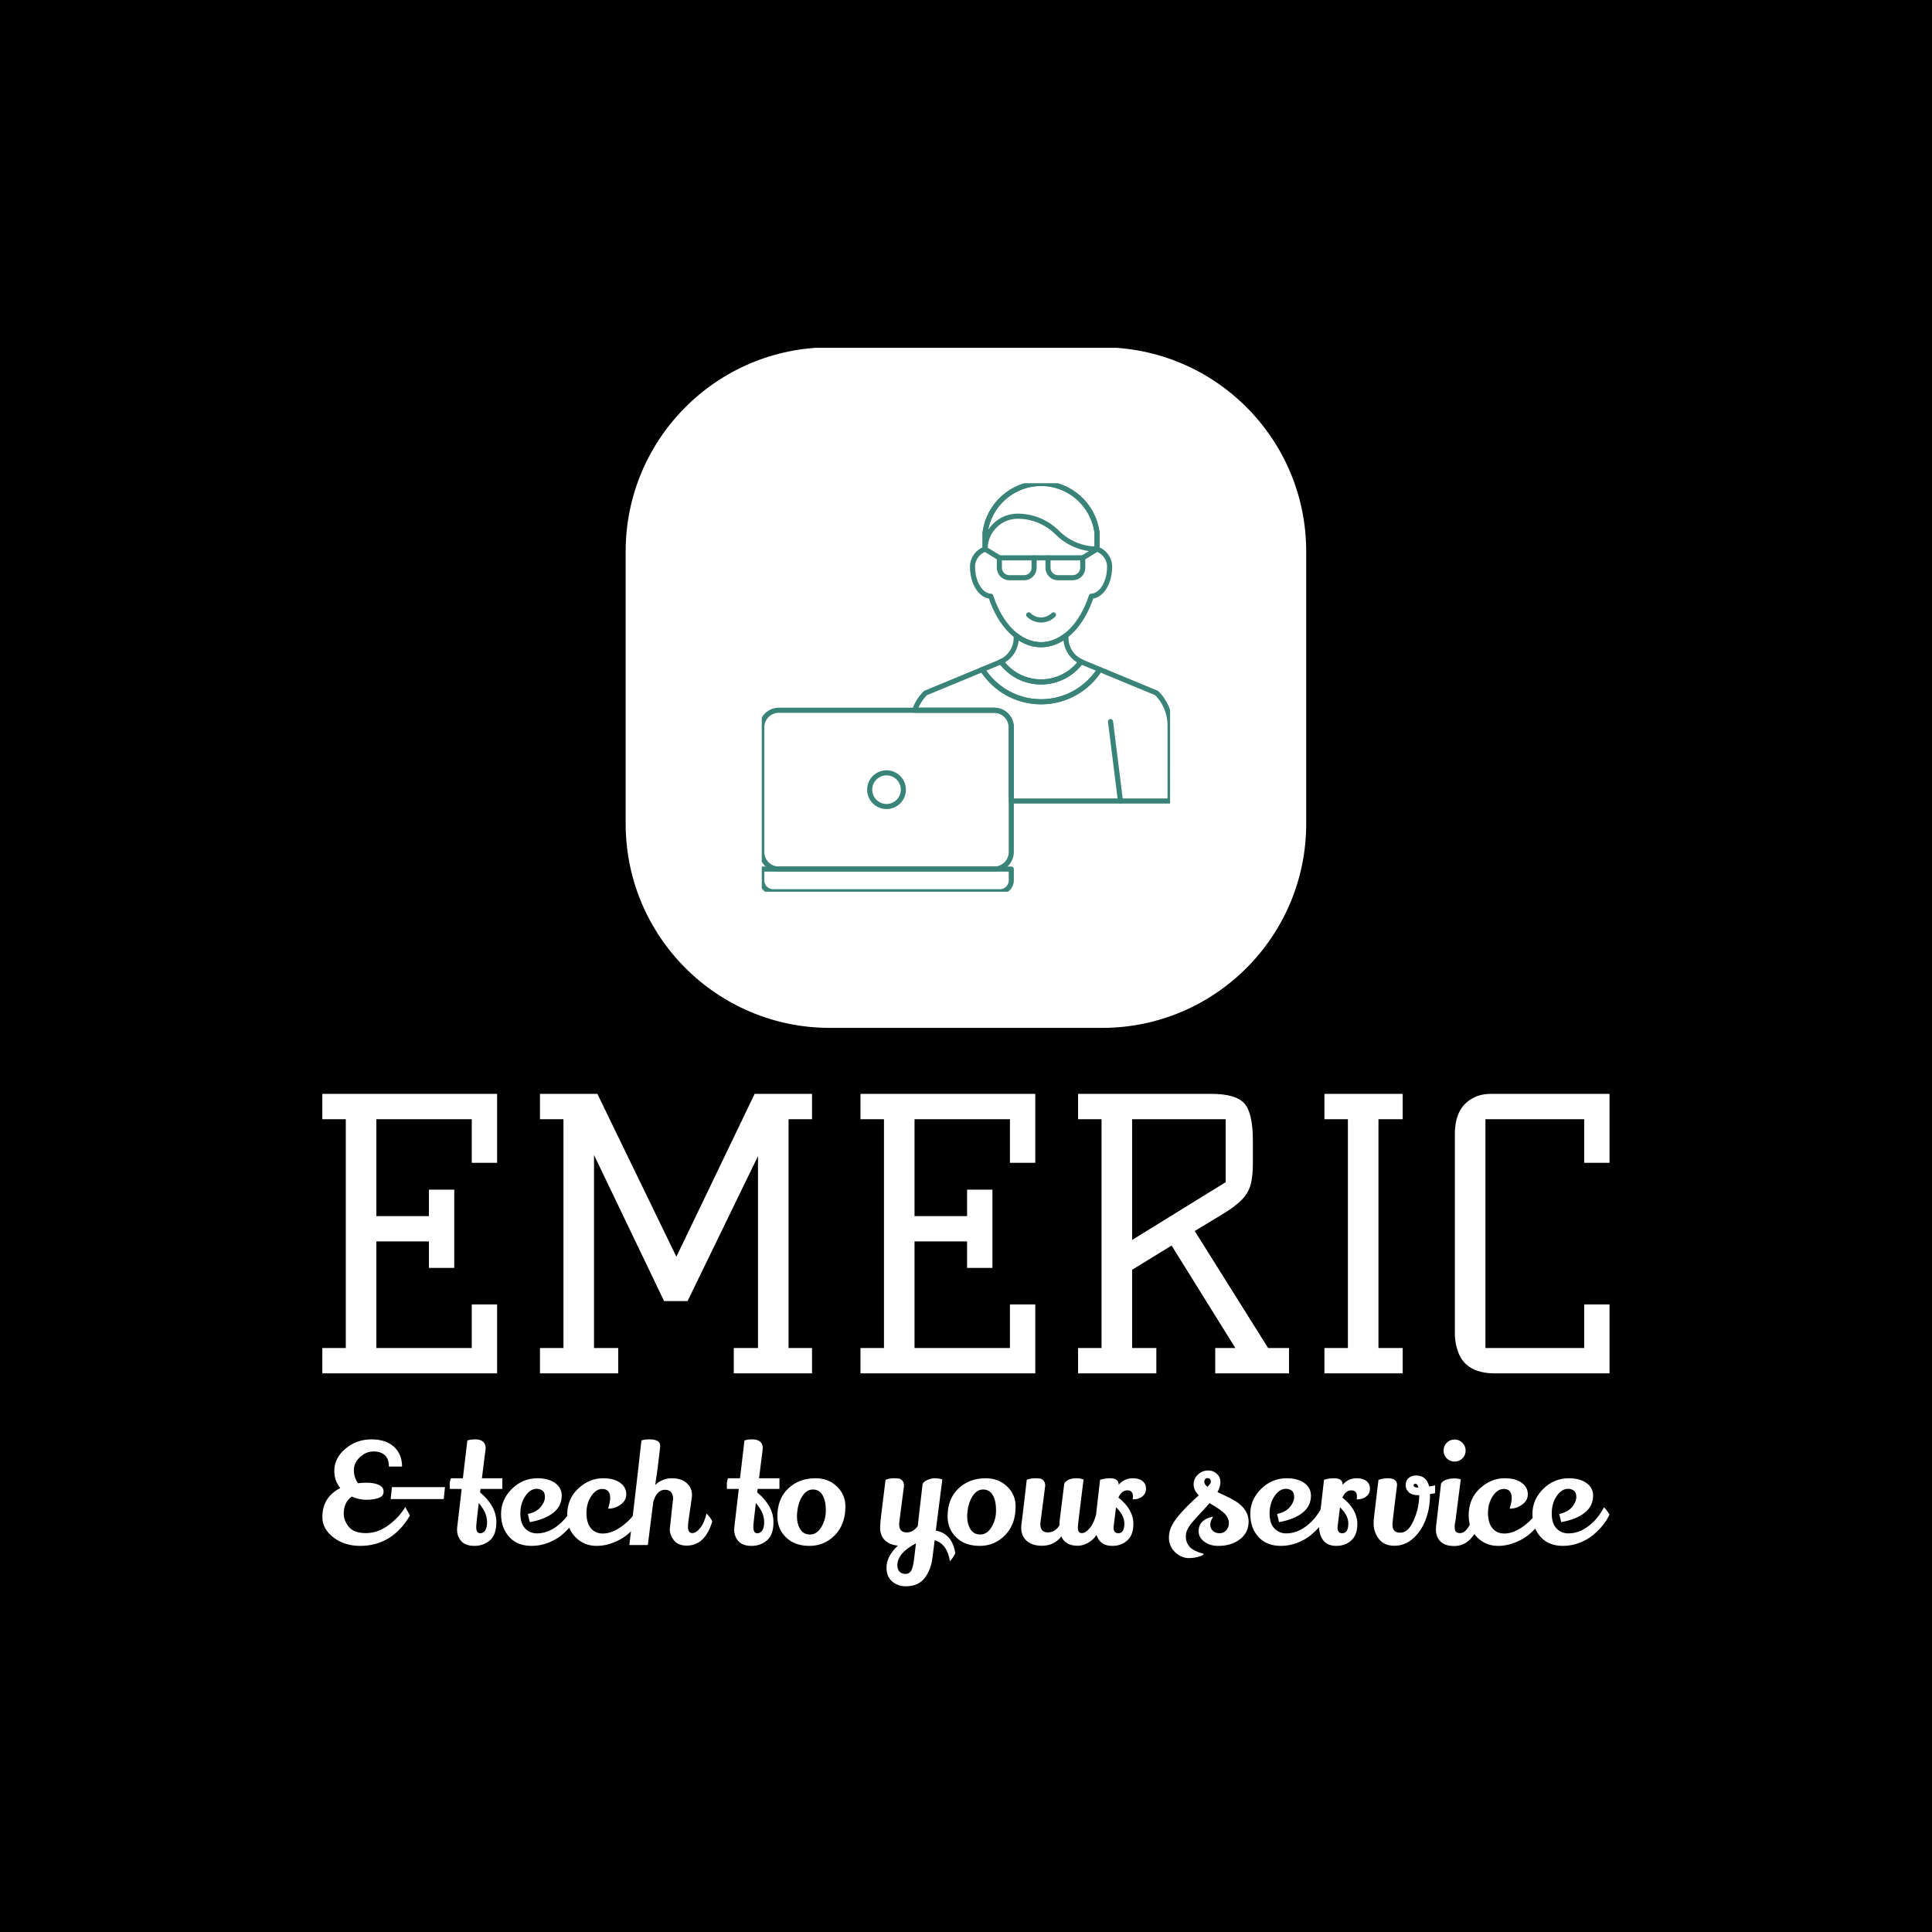 <svg xmlns="http://www.w3.org/2000/svg" version="1.1" xmlns:xlink="http://www.w3.org/1999/xlink" xmlns:svgjs="http://svgjs.dev/svgjs" width="1500" height="1500" viewBox="0 0 1500 1500"><rect width="1500" height="1500" fill="#000000"></rect><g transform="matrix(0.667,0,0,0.667,249.695,270.056)"><svg viewBox="0 0 257 247" data-background-color="#398378" preserveAspectRatio="xMidYMid meet" height="1441" width="1500" xmlns="http://www.w3.org/2000/svg" xmlns:xlink="http://www.w3.org/1999/xlink"><g id="tight-bounds" transform="matrix(1,0,0,1,0.078,-0.1)"><svg viewBox="0 0 256.843 247.2" height="247.2" width="256.843"><g><svg viewBox="0 0 395.52 380.67" height="247.2" width="256.843"><g transform="matrix(1,0,0,1,0,229.371)"><svg viewBox="0 0 395.52 151.299" height="151.299" width="395.52"><g id="textblocktransform"><svg viewBox="0 0 395.52 151.299" height="151.299" width="395.52" id="textblock"><g><svg viewBox="0 0 395.52 85.883" height="85.883" width="395.52"><g transform="matrix(1,0,0,1,0,0)"><svg width="395.52" viewBox="3.25 -37.5 172.69 37.5" height="85.883" data-palette-color="#31c48d"><path d="M17.55-24.65L20.95-24.65 20.95-14.15 17.55-14.15 17.55-17.7 10.5-17.7 10.5-3.4 23.3-3.4 23.3-9.25 26.7-9.25 26.7 0 3.25 0 3.25-3.4 6.4-3.4 6.4-34.1 3.25-34.1 3.25-37.5 26.7-37.5 26.7-28.25 23.3-28.25 23.3-34.1 10.5-34.1 10.5-21.1 17.55-21.1 17.55-24.65ZM35.6-34.1L32.45-34.1 32.45-37.5 40.15-37.5 50.75-15.65 61.25-37.5 68.95-37.5 68.95-34.1 65.8-34.1 65.8-3.4 68.95-3.4 68.95 0 58.45 0 58.45-3.4 61.7-3.4 61.7-29.15 52.25-9.7 49.1-9.7 39.7-29.3 39.7-3.4 42.95-3.4 42.95 0 32.45 0 32.45-3.4 35.6-3.4 35.6-34.1ZM89.75-24.65L93.15-24.65 93.15-14.15 89.75-14.15 89.75-17.7 82.7-17.7 82.7-3.4 95.5-3.4 95.5-9.25 98.9-9.25 98.9 0 75.45 0 75.45-3.4 78.6-3.4 78.6-34.1 75.45-34.1 75.45-37.5 98.9-37.5 98.9-28.25 95.5-28.25 95.5-34.1 82.7-34.1 82.7-21.1 89.75-21.1 89.75-24.65ZM130.14-3.4L132.94-3.4 132.94 0 123.04 0 123.04-3.4 125.74-3.4 117.19-17.15 111.89-13.9 111.89-3.4 115.14-3.4 115.14 0 104.64 0 104.64-3.4 107.79-3.4 107.79-34.1 104.64-34.1 104.64-37.5 122.49-37.5Q125.79-37.5 126.94-36.23 128.09-34.95 128.09-31.25L128.09-31.25 128.09-28.15Q128.09-26.25 127.74-25.15 127.39-24.05 126.49-23.18 125.59-22.3 124.09-21.4 122.59-20.5 120.29-19.1L120.29-19.1 130.14-3.4ZM111.89-34.1L111.89-17.9 124.44-25.65 124.44-34.1 111.89-34.1ZM144.94-34.1L144.94-3.4 148.19-3.4 148.19 0 137.69 0 137.69-3.4 140.84-3.4 140.84-34.1 137.69-34.1 137.69-37.5 148.19-37.5 148.19-34.1 144.94-34.1ZM172.54-3.4L172.54-9.25 175.94-9.25 175.94 0 160.59 0Q156.39 0 155.49-3.3L155.49-3.3Q155.19-4.25 155.19-5.35L155.19-5.35 155.19-32.1Q155.19-35.75 157.74-37L157.74-37Q158.69-37.5 160.09-37.5L160.09-37.5 175.94-37.5 175.94-28.25 172.54-28.25 172.54-34.1 159.29-34.1 159.29-3.4 172.54-3.4Z" opacity="1" transform="matrix(1,0,0,1,0,0)" fill="#ffffff" class="wordmark-text-0" data-fill-palette-color="primary" id="text-0"></path></svg></g></svg></g><g transform="matrix(1,0,0,1,0,106.158)"><svg viewBox="0 0 395.52 45.141" height="45.141" width="395.52"><g transform="matrix(1,0,0,1,0,0)"><svg width="395.52" viewBox="1.1 -38.05 463.45 52.9" height="45.141" data-palette-color="#adbfb8"><path d="M11.7-17.45L11.7-17.45Q8.8-15.4 8.8-11.35L8.8-11.35Q8.8-8.8 10.63-6.55 12.45-4.3 16.8-4.3 21.15-4.3 25.05-7.25 28.95-10.2 30.95-13.7L30.95-13.7 32.65-10.65Q26.2 0.3 14.7 0.3L14.7 0.3Q9 0.3 5.05-2.78 1.1-5.85 1.1-10L1.1-10Q1.1-17.25 7.55-20.5L7.55-20.5Q5.4-23.15 5.4-26.7L5.4-26.7Q5.4-31.35 9.43-34.7 13.45-38.05 18.75-38.05 24.05-38.05 26.93-35.35 29.8-32.65 29.8-28.25L29.8-28.25 25.05-28.25Q25.1-30.95 23.63-32.33 22.15-33.7 19.53-33.7 16.9-33.7 14.8-31.8L14.8-31.8Q12.45-29.75 12.45-27 12.45-24.25 13.95-22.25L13.95-22.25Q18.95-22.85 21.55-21.6L21.55-21.6Q23.15-20.85 23.15-19.23 23.15-17.6 21.33-16.95 19.5-16.3 16.95-16.3 14.4-16.3 11.7-17.45ZM25.7-16.55L26.15-20.85 45.25-20.85 44.8-16.55 25.7-16.55ZM59.9-34.8L59.9-34.8Q59.9-34.5 58.55-24.05L58.55-24.05 65.9-24.05 65.9-20.2 58.05-20.2 57.9-18.95Q63.75-14.05 63.75-8.25L63.75-8.25Q63.75-3.7 61.42-1.7 59.1 0.3 55.85 0.3 52.6 0.3 51.1-1.43 49.6-3.15 49.6-5.6L49.6-5.6Q49.6-6.15 49.7-6.8L49.7-6.8 51.25-20.1 51.05-20.2 47-20.2Q46.95-20.7 46.95-21.83 46.95-22.95 47.4-24.05L47.4-24.05 51.7-24.05 53.3-37.65Q54.35-38.05 56.1-38.05L56.1-38.05Q59.9-38.05 59.9-34.8ZM60.4-8.3L60.4-8.3Q60.4-11.75 57.4-15.1L57.4-15.1Q56.5-7.65 56.5-6.5L56.5-6.5Q56.5-4.25 57.95-4.25L57.95-4.25Q59-4.25 59.7-5.23 60.4-6.2 60.4-8.3ZM75.09-11.2Q78.19-11.85 79.72-13.7 81.24-15.55 81.24-17.28 81.24-19 80.32-19.63 79.39-20.25 78.29-20.25L78.29-20.25Q75.94-20.25 74.17-17.63 72.39-15 72.39-11.38 72.39-7.75 74.12-5.98 75.84-4.2 78.39-4.2L78.39-4.2Q82.14-4.2 85.59-6.8 89.04-9.4 91.19-13.6L91.19-13.6Q92.29-12.55 93.19-11L93.19-11Q91.54-7.25 87.34-3.65L87.34-3.65Q85.24-1.9 82.37-0.8 79.49 0.3 76.44 0.3L76.44 0.3Q71.44 0.3 68.54-2.75L68.54-2.75Q65.44-6.05 65.44-11.2 65.44-16.35 69.32-20.2 73.19-24.05 78.59-24.05L78.59-24.05Q82.44-24.05 84.84-22.38 87.24-20.7 87.29-17.85L87.29-17.85Q87.29-14 84.22-11.6 81.14-9.2 75.79-8.25L75.79-8.25 75.09-11.2ZM104.74-16.95L104.74-16.95Q104.74-20.2 101.84-20.2L101.84-20.2Q99.69-20.2 97.99-17.75L97.99-17.75Q96.19-15.1 96.19-11.55 96.19-8 97.77-6.08 99.34-4.15 102.09-4.15L102.09-4.15Q105.39-4.15 109.07-6.85 112.74-9.55 114.99-13.55L114.99-13.55Q115.99-12.8 116.94-10.8L116.94-10.8Q115.49-7.9 111.54-4.3L111.54-4.3Q109.49-2.4 106.44-1.1L106.44-1.1Q103.14 0.3 99.84 0.3L99.84 0.3Q95.39 0.3 92.32-2.75 89.24-5.8 89.24-10.7L89.24-10.7Q89.24-16.65 93.24-20.35 97.24-24.05 102.19-24.05L102.19-24.05Q106.04-24.05 108.29-22.45 110.54-20.85 110.54-18.25L110.54-18.25Q110.54-16.55 109.34-15.3L109.34-15.3Q107.14-13.1 103.99-13.1L103.99-13.1Q104.74-15.6 104.74-16.95ZM126.19-5.7L126.19-5.7 127.39-16.75Q127.39-18.1 126.69-19 125.99-19.9 124.44-19.9 122.89-19.9 121.81-18.68 120.74-17.45 120.24-15.45L120.24-15.45Q119.89-12.6 119.19-7.13 118.49-1.65 118.29 0L118.29 0 111.64 0Q115.24-30.65 115.99-37.65L115.99-37.65Q117.04-38.05 118.84-38.05L118.84-38.05Q122.74-38.05 122.74-35.75L122.74-35.75 122.74-35.45Q121.89-27.6 120.94-21.65L120.94-21.65Q123.59-24.05 126.94-24.05 130.29-24.05 132.24-22.35 134.19-20.65 134.19-18.05L134.19-18.05Q134.19-17.35 133.89-15.45L133.89-15.45Q132.74-7.95 132.74-6.65L132.74-6.65Q132.74-4.3 134.29-4.3L134.29-4.3Q135.59-4.3 137.06-6.03 138.54-7.75 139.44-11.35L139.44-11.35Q141.14-9.55 141.49-8.5L141.49-8.5Q138.89 0.2 132.29 0.2L132.29 0.2Q129.19 0.2 127.69-1.7 126.19-3.6 126.19-5.7ZM159.68-34.8L159.68-34.8Q159.68-34.5 158.33-24.05L158.33-24.05 165.68-24.05 165.68-20.2 157.83-20.2 157.68-18.95Q163.53-14.05 163.53-8.25L163.53-8.25Q163.53-3.7 161.21-1.7 158.88 0.3 155.63 0.3 152.38 0.3 150.88-1.43 149.38-3.15 149.38-5.6L149.38-5.6Q149.38-6.15 149.48-6.8L149.48-6.8 151.03-20.1 150.83-20.2 146.78-20.2Q146.73-20.7 146.73-21.83 146.73-22.95 147.18-24.05L147.18-24.05 151.48-24.05 153.08-37.65Q154.13-38.05 155.88-38.05L155.88-38.05Q159.68-38.05 159.68-34.8ZM160.18-8.3L160.18-8.3Q160.18-11.75 157.18-15.1L157.18-15.1Q156.28-7.65 156.28-6.5L156.28-6.5Q156.28-4.25 157.73-4.25L157.73-4.25Q158.78-4.25 159.48-5.23 160.18-6.2 160.18-8.3ZM178.68-24.05L178.68-24.05Q183.28-24.05 186.36-21.1 189.43-18.15 189.43-13.9L189.43-13.9Q189.43-7.45 185.66-3.58 181.88 0.3 176.53 0.3 171.18 0.3 168.06-2.75 164.93-5.8 164.93-10.3L164.93-10.3Q164.93-16.6 168.78-20.3L168.78-20.3Q172.68-24.05 178.68-24.05ZM177.71-20Q175.33-20 173.73-17.3 172.13-14.6 171.98-10.5L171.98-10.5Q171.98-7.6 173.16-5.7 174.33-3.8 176.73-3.8 179.13-3.8 180.75-6.45 182.38-9.1 182.38-12.5 182.38-15.9 181.23-17.9L181.23-17.9Q180.08-20 177.71-20ZM211.18 14.85L211.18 14.85Q208.33 14.85 206.28 13.13 204.23 11.4 204.23 8.1L204.23 8.1Q204.23 4.05 208.33 0.2L208.33 0.2Q205.43-0.05 203.68-1.7 201.93-3.35 201.93-6.35L201.93-6.35Q201.93-7.75 202.28-10.55 202.63-13.35 203.03-16.6 203.43-19.85 203.88-23.5L203.88-23.5Q205.43-24.05 206.73-24.05 208.03-24.05 208.68-23.95 209.33-23.85 209.93-23.2 210.53-22.55 210.53-21.35L210.53-21.35 208.88-8.6Q208.78-7.8 208.78-7.5L208.78-7.5Q208.78-4.55 211.48-4.55L211.48-4.55Q213.93-4.55 215.48-6.85L215.48-6.85Q215.63-8 216.23-13.48 216.83-18.95 217.23-22L217.23-22Q217.68-22.95 219.1-23.5 220.53-24.05 221.43-24.05L221.43-24.05Q223.03-24.05 224.33-23.65L224.33-23.65 221.98-5.2Q227.83-4.15 228.98 2.85L228.98 2.85Q228.78 3.8 227.08 5.85L227.08 5.85Q226.08-0.4 221.58-1.75L221.58-1.75 220.78 4.5Q220.23 9 217.93 11.93 215.63 14.85 211.18 14.85ZM208.13 7.15Q208.13 8.8 208.93 9.6 209.73 10.4 211.05 10.4 212.38 10.4 213.08 9.3 213.78 8.2 214.18 4.9L214.18 4.9 214.83-0.6Q208.28 2.8 208.13 7.15L208.13 7.15ZM239.97-24.05L239.97-24.05Q244.57-24.05 247.65-21.1 250.72-18.15 250.72-13.9L250.72-13.9Q250.72-7.45 246.95-3.58 243.17 0.3 237.82 0.3 232.47 0.3 229.35-2.75 226.22-5.8 226.22-10.3L226.22-10.3Q226.22-16.6 230.07-20.3L230.07-20.3Q233.97-24.05 239.97-24.05ZM239-20Q236.62-20 235.02-17.3 233.42-14.6 233.27-10.5L233.27-10.5Q233.27-7.6 234.45-5.7 235.62-3.8 238.02-3.8 240.42-3.8 242.05-6.45 243.67-9.1 243.67-12.5 243.67-15.9 242.52-17.9L242.52-17.9Q241.37-20 239-20ZM275.17-23.55L275.17-23.55Q273.12-7.35 273.12-6.3L273.12-6.3Q273.12-4.3 274.57-4.3L274.57-4.3Q275.87-4.3 277.4-6.08 278.92-7.85 279.82-11.4L279.82-11.4Q281.47-9.6 281.82-8.6L281.82-8.6Q280.67-3.75 278.17-1.75 275.67 0.25 273.02 0.25L273.02 0.25Q268.67 0.25 267.17-3.1L267.17-3.1Q264.57 0.25 260.22 0.25L260.22 0.25Q256.62 0.25 254.67-1.55 252.72-3.35 252.72-6.25L252.72-6.25Q252.72-6.95 252.97-8.7L252.97-8.7Q254.12-18 254.72-23.5L254.72-23.5Q256.27-24.05 257.57-24.05 258.87-24.05 259.52-23.95 260.17-23.85 260.77-23.2 261.37-22.55 261.37-21.35L261.37-21.35 259.72-8.6Q259.62-8 259.62-7.5L259.62-7.5Q259.62-4.55 262.32-4.55L262.32-4.55Q264.82-4.55 266.47-7L266.47-7Q266.47-7.55 266.57-8.75L266.57-8.75 268.22-22.05Q268.57-22.9 269.72-23.48 270.87-24.05 272.6-24.05 274.32-24.05 275.17-23.55ZM292.97-17.5L292.97-17.5Q292.97-19.7 290.94-19.7 288.92-19.7 287.72-17.1L287.72-17.1Q293.12-12.85 293.12-7.55L293.12-7.55Q293.12-3.7 290.97-1.7 288.82 0.3 285.57 0.3 282.32 0.3 280.82-1.73 279.32-3.75 279.32-6.85L279.32-6.85Q279.32-7.8 279.37-8.25L279.37-8.25 281.12-23.5Q282.92-24.05 284.77-24.05L284.77-24.05Q287.82-24.05 287.82-21.8L287.82-21.8 287.82-21.7Q289.82-24.05 292.92-24.05L292.92-24.05Q295.17-24.05 296.42-23.03 297.67-22 297.67-20.3 297.67-18.6 296.39-17.53 295.12-16.45 293.07-16.45L293.07-16.45Q292.97-16.45 292.87-16.45L292.87-16.45Q292.97-17 292.97-17.5ZM289.87-7.8Q289.87-10.7 286.87-13.6L286.87-13.6Q285.97-6.4 285.97-6.35L285.97-6.35Q285.97-4.25 287.67-4.25L287.67-4.25Q289.87-4.25 289.87-7.8L289.87-7.8ZM330.66-15.3L330.66-15.3Q334.61-12.4 334.61-8.45 334.61-4.5 331.51-2.1 328.41 0.3 323.71 0.3L323.71 0.3Q320.66 0.3 318.64-1.23 316.61-2.75 316.61-5 316.61-7.25 318.11-8.58 319.61-9.9 321.86-10.2L321.86-10.2Q320.81-8.7 320.81-7.33 320.81-5.95 321.76-5.1L321.76-5.1Q322.71-4.25 324.16-4.25 325.61-4.25 326.56-5.33 327.51-6.4 327.51-7.8L327.51-7.8Q327.51-10.1 325.36-11.9L325.36-11.9Q324.06-12.95 322.56-13.88 321.06-14.8 320.96-14.85L320.96-14.85Q320.76-15 320.56-15.1L320.56-15.1Q319.66-14.05 317.96-12.23 316.26-10.4 315.26-9.3L315.26-9.3Q312.46-6.25 312.11-4.2L312.11-4.2Q312.01-3.8 312.01-2.68 312.01-1.55 312.69-0.35 313.36 0.85 314.31 1.45 315.26 2.05 316.19 2.43 317.11 2.8 317.79 2.95 318.46 3.1 318.46 3.15L318.46 3.15Q318.46 3.5 317.36 3.95L317.36 3.95Q315.31 4.7 313.09 4.7 310.86 4.7 308.76 3.1L308.76 3.1Q305.91 0.9 305.91-2.75L305.91-2.75Q305.91-5 307.06-7.2L307.06-7.2Q309.11-11.1 316.66-17.9L316.66-17.9Q314.81-19.75 314.81-21.85 314.81-23.95 316.39-25.4 317.96-26.85 320.11-26.85L320.11-26.85Q322.06-26.85 323.51-25.3L323.51-25.3Q324.46-24.25 324.46-22.65 324.46-21.05 323.41-19.05L323.41-19.05Q328.76-16.65 330.66-15.3ZM319.81-20.95L319.81-20.95Q321.01-22.2 321.01-22.75L321.01-22.75Q321.01-24 319.91-24.1L319.91-24.1Q318.66-24.1 318.66-22.7L318.66-22.7Q318.66-21.85 319.81-20.95ZM344.86-11.2Q347.96-11.85 349.49-13.7 351.01-15.55 351.01-17.28 351.01-19 350.09-19.63 349.16-20.25 348.06-20.25L348.06-20.25Q345.71-20.25 343.94-17.63 342.16-15 342.16-11.38 342.16-7.75 343.89-5.98 345.61-4.2 348.16-4.2L348.16-4.2Q351.91-4.2 355.36-6.8 358.81-9.4 360.96-13.6L360.96-13.6Q362.06-12.55 362.96-11L362.96-11Q361.31-7.25 357.11-3.65L357.11-3.65Q355.01-1.9 352.14-0.8 349.26 0.3 346.21 0.3L346.21 0.3Q341.21 0.3 338.31-2.75L338.31-2.75Q335.21-6.05 335.21-11.2 335.21-16.35 339.09-20.2 342.96-24.05 348.36-24.05L348.36-24.05Q352.21-24.05 354.61-22.38 357.01-20.7 357.06-17.85L357.06-17.85Q357.06-14 353.99-11.6 350.91-9.2 345.56-8.25L345.56-8.25 344.86-11.2ZM373.61-17.5L373.61-17.5Q373.61-19.7 371.58-19.7 369.56-19.7 368.36-17.1L368.36-17.1Q373.76-12.85 373.76-7.55L373.76-7.55Q373.76-3.7 371.61-1.7 369.46 0.3 366.21 0.3 362.96 0.3 361.46-1.73 359.96-3.75 359.96-6.85L359.96-6.85Q359.96-7.8 360.01-8.25L360.01-8.25 361.76-23.5Q363.56-24.05 365.41-24.05L365.41-24.05Q368.46-24.05 368.46-21.8L368.46-21.8 368.46-21.7Q370.46-24.05 373.56-24.05L373.56-24.05Q375.81-24.05 377.06-23.03 378.31-22 378.31-20.3 378.31-18.6 377.03-17.53 375.76-16.45 373.71-16.45L373.71-16.45Q373.61-16.45 373.51-16.45L373.51-16.45Q373.61-17 373.61-17.5ZM370.51-7.8Q370.51-10.7 367.51-13.6L367.51-13.6Q366.61-6.4 366.61-6.35L366.61-6.35Q366.61-4.25 368.31-4.25L368.31-4.25Q370.51-4.25 370.51-7.8L370.51-7.8ZM398.28-8.95Q396.71-4.9 393.78-2.33 390.86 0.25 387.11 0.25 383.36 0.25 381.48-2.23 379.61-4.7 379.61-7.9L379.61-7.9Q379.61-8.55 379.66-9.2L379.66-9.2 381.36-23.45Q382.96-24.05 384.76-24.05L384.76-24.05Q388.06-24.05 388.06-21.6L388.06-21.6Q388.06-21.5 387.23-14.93 386.41-8.35 386.41-7.3L386.41-7.3Q386.41-4.45 389.16-4.45L389.16-4.45Q391.51-4.45 393.11-7.1L393.11-7.1Q395.91-11.9 396.06-17.95L396.06-17.95 395.61-17.95Q393.51-17.95 392.41-18.9L392.41-18.9Q391.16-20 391.16-21.55 391.16-23.1 392.11-24.05L392.11-24.05Q393.26-25.05 394.86-25.05L394.86-25.05Q398.66-25.05 399.61-21.1L399.61-21.1Q401.11-21.3 401.76-21.5L401.76-21.5 401.76-18.65 399.91-18.35 399.91-17.5Q399.86-13 398.28-8.95ZM394.01-21.55L394.01-21.55Q394.01-20.7 395.46-20.7L395.46-20.7Q395.61-20.7 395.76-20.7L395.76-20.7Q395.41-22.05 394.71-22.05 394.01-22.05 394.01-21.55ZM405.95-36.83Q407.1-38 408.75-38 410.4-38 411.58-36.83 412.75-35.65 412.75-34 412.75-32.35 411.58-31.2 410.4-30.05 408.75-30.05 407.1-30.05 405.95-31.2 404.8-32.35 404.8-34 404.8-35.65 405.95-36.83ZM403.9-22.15Q404.4-23.05 405.8-23.53 407.2-24 408.58-24 409.95-24 411-23.65L411-23.65Q409.05-8.6 409.05-8.45L409.05-8.45Q408.8-7.45 408.8-6.78 408.8-6.1 408.9-5.6L408.9-5.6Q409.1-4.3 410.73-4.3 412.35-4.3 413.73-6.43 415.1-8.55 415.8-11.25L415.8-11.25Q416.15-11.05 416.9-10.05 417.65-9.05 417.8-8.55L417.8-8.55Q416.8-4.55 414.4-2.1L414.4-2.1Q412 0.35 408.65 0.35 405.3 0.35 403.68-1.3 402.05-2.95 402.05-5.55L402.05-5.55Q402.05-6.1 402.1-6.7L402.1-6.7 403.9-22.15ZM429.35-16.95L429.35-16.95Q429.35-20.2 426.45-20.2L426.45-20.2Q424.3-20.2 422.6-17.75L422.6-17.75Q420.8-15.1 420.8-11.55 420.8-8 422.38-6.08 423.95-4.15 426.7-4.15L426.7-4.15Q430-4.15 433.68-6.85 437.35-9.55 439.6-13.55L439.6-13.55Q440.6-12.8 441.55-10.8L441.55-10.8Q440.1-7.9 436.15-4.3L436.15-4.3Q434.1-2.4 431.05-1.1L431.05-1.1Q427.75 0.3 424.45 0.3L424.45 0.3Q420 0.3 416.93-2.75 413.85-5.8 413.85-10.7L413.85-10.7Q413.85-16.65 417.85-20.35 421.85-24.05 426.8-24.05L426.8-24.05Q430.65-24.05 432.9-22.45 435.15-20.85 435.15-18.25L435.15-18.25Q435.15-16.55 433.95-15.3L433.95-15.3Q431.75-13.1 428.6-13.1L428.6-13.1Q429.35-15.6 429.35-16.95ZM446.45-11.2Q449.55-11.85 451.07-13.7 452.6-15.55 452.6-17.28 452.6-19 451.67-19.63 450.75-20.25 449.65-20.25L449.65-20.25Q447.3-20.25 445.52-17.63 443.75-15 443.75-11.38 443.75-7.75 445.47-5.98 447.2-4.2 449.75-4.2L449.75-4.2Q453.5-4.2 456.95-6.8 460.4-9.4 462.55-13.6L462.55-13.6Q463.65-12.55 464.55-11L464.55-11Q462.9-7.25 458.7-3.65L458.7-3.65Q456.6-1.9 453.72-0.8 450.85 0.3 447.8 0.3L447.8 0.3Q442.8 0.3 439.9-2.75L439.9-2.75Q436.8-6.05 436.8-11.2 436.8-16.35 440.67-20.2 444.55-24.05 449.95-24.05L449.95-24.05Q453.8-24.05 456.2-22.38 458.6-20.7 458.65-17.85L458.65-17.85Q458.65-14 455.57-11.6 452.5-9.2 447.15-8.25L447.15-8.25 446.45-11.2Z" opacity="1" transform="matrix(1,0,0,1,0,0)" fill="#ffffff" class="slogan-text-1" data-fill-palette-color="secondary" id="text-1"></path></svg></g></svg></g></svg></g></svg></g><g transform="matrix(1,0,0,1,93.212,0)"><svg viewBox="0 0 209.096 209.096" height="209.096" width="209.096"><g><svg></svg></g><g id="icon-0"><svg viewBox="0 0 209.096 209.096" height="209.096" width="209.096"><g><path transform="scale(2.091,2.091)" d="M30 100c-16.569 0-30-13.431-30-30v-40c0-16.569 13.431-30 30-30h40c16.569 0 30 13.431 30 30v40c0 16.569-13.431 30-30 30z" fill="#ffffff" fill-rule="nonzero" stroke="none" stroke-width="1" stroke-linecap="butt" stroke-linejoin="miter" stroke-miterlimit="10" stroke-dasharray="" stroke-dashoffset="0" font-family="none" font-weight="none" font-size="none" text-anchor="none" style="mix-blend-mode: normal" data-fill-palette-color="accent"></path></g><g transform="matrix(1,0,0,1,41.819,41.819)"><svg viewBox="0 0 125.457 125.457" height="125.457" width="125.457"><g><svg xmlns="http://www.w3.org/2000/svg" xmlns:xlink="http://www.w3.org/1999/xlink" version="1.0" x="0" y="0" viewBox="10 10 80 80" enable-background="new 0 0 100 100" xml:space="preserve" height="125.457" width="125.457" class="icon-cg-0" data-fill-palette-color="quaternary" id="cg-0"><path fill="none" stroke="#398378" stroke-linecap="round" stroke-linejoin="round" stroke-miterlimit="10" d="M78.33 56.667l1.945 15.555L78.33 56.667z"></path><path fill="none" stroke="#398378" stroke-linecap="round" stroke-linejoin="round" stroke-miterlimit="10" d="M75.689 22.862v-3.157C75.021 14.236 70.37 10 64.722 10c-5.647 0-10.298 4.235-10.968 9.704v3.157c-1.433 0.509-2.461 1.859-2.461 3.461 0 3.145 1.596 5.689 3.582 5.778 1.828 5.631 5.549 9.496 9.847 9.496 4.297 0 8.016-3.864 9.846-9.496 1.986-0.089 3.583-2.633 3.583-5.778C78.15 24.721 77.118 23.371 75.689 22.862z"></path><path fill="none" stroke="#398378" stroke-linecap="round" stroke-linejoin="round" stroke-miterlimit="10" d="M63.359 24.58h-6.806v1.945c0 1.071 0.877 1.947 1.946 1.947h2.917c1.069 0 1.942-0.876 1.942-1.947V24.58z"></path><path fill="none" stroke="#398378" stroke-linecap="round" stroke-linejoin="round" stroke-miterlimit="10" d="M56.554 24.58l-2.8-1.718L56.554 24.58z"></path><path fill="none" stroke="#398378" stroke-linecap="round" stroke-linejoin="round" stroke-miterlimit="10" d="M66.081 24.58h6.806v1.945c0 1.071-0.875 1.947-1.944 1.947h-2.916c-1.071 0-1.945-0.876-1.945-1.947V24.58z"></path><path fill="none" stroke="#398378" stroke-linecap="round" stroke-linejoin="round" stroke-miterlimit="10" d="M72.889 24.58l2.801-1.718L72.889 24.58z"></path><path fill="none" stroke="#398378" stroke-linecap="round" stroke-linejoin="round" stroke-miterlimit="10" d="M63.359 24.58h2.722H63.359z"></path><path fill="none" stroke="#398378" stroke-linecap="round" stroke-linejoin="round" stroke-miterlimit="10" d="M62.292 35.745c1.342 1.341 3.519 1.341 4.86 0C65.811 37.086 63.634 37.086 62.292 35.745z"></path><path fill="none" stroke="#398378" stroke-linecap="round" stroke-linejoin="round" stroke-miterlimit="10" d="M75.689 22.862c-3.038 0-5.788-1.231-7.78-3.221l0 0c-2.147-2.147-4.961-3.222-7.777-3.222-3.522 0-6.378 2.885-6.378 6.443v-3.157C54.424 14.236 59.074 10 64.722 10c5.648 0 10.299 4.235 10.968 9.704V22.862z"></path><path fill="none" stroke="#398378" stroke-linecap="round" stroke-linejoin="round" stroke-miterlimit="10" d="M64.722 48.889c3.219 0 6.066-1.571 7.834-3.981-0.535-0.258-1.031-0.585-1.446-1.002-0.941-0.937-1.52-2.235-1.52-3.668v-0.429c-1.469 1.139-3.119 1.788-4.868 1.788-1.748 0-3.398-0.649-4.866-1.788v0.429c0 1.433-0.583 2.732-1.521 3.668-0.417 0.417-0.911 0.744-1.449 0.999C58.656 47.317 61.503 48.889 64.722 48.889z"></path><path fill="none" stroke="#398378" stroke-linecap="round" stroke-linejoin="round" stroke-miterlimit="10" d="M72.792 45.033c-0.084-0.034-0.155-0.089-0.236-0.125-1.768 2.41-4.615 3.981-7.834 3.981s-6.065-1.571-7.836-3.984c-0.078 0.04-0.151 0.092-0.236 0.128l-3.415 1.415c2.415 3.8 6.651 6.33 11.486 6.33 4.837 0 9.072-2.529 11.489-6.33L72.792 45.033z"></path><path fill="none" stroke="#398378" stroke-linecap="round" stroke-linejoin="round" stroke-miterlimit="10" d="M58.889 85.556H10v2.224C10 89.002 11.001 90 12.223 90h44.444c1.222 0 2.222-0.998 2.222-2.221V85.556z"></path><path fill="none" stroke="#398378" stroke-linecap="round" stroke-linejoin="round" stroke-miterlimit="10" d="M58.889 82.219c0 1.833-1.5 3.333-3.333 3.333H13.335c-1.834 0-3.335-1.5-3.335-3.333V57.774c0-1.833 1.5-3.335 3.335-3.335h42.221c1.833 0 3.333 1.502 3.333 3.335V82.219z"></path><path fill="none" stroke="#398378" stroke-linecap="round" stroke-linejoin="round" stroke-miterlimit="10" d="M55.556 54.439c1.833 0 3.333 1.502 3.333 3.335v14.447H90l-0.004-14.826c0-2.469-1-4.704-2.614-6.321L76.21 46.448c-2.417 3.8-6.652 6.33-11.489 6.33-4.835 0-9.071-2.529-11.486-6.33l-11.172 4.626c-0.938 0.938-1.66 2.089-2.107 3.365H55.556z"></path><circle fill="none" stroke="#398378" stroke-linecap="round" stroke-linejoin="round" stroke-miterlimit="10" cx="34.444" cy="70" r="3.3"></circle></svg></g></svg></g></svg></g></svg></g><g></g></svg></g><defs></defs></svg><rect width="256.843" height="247.2" fill="none" stroke="none" visibility="hidden"></rect></g></svg></g></svg>